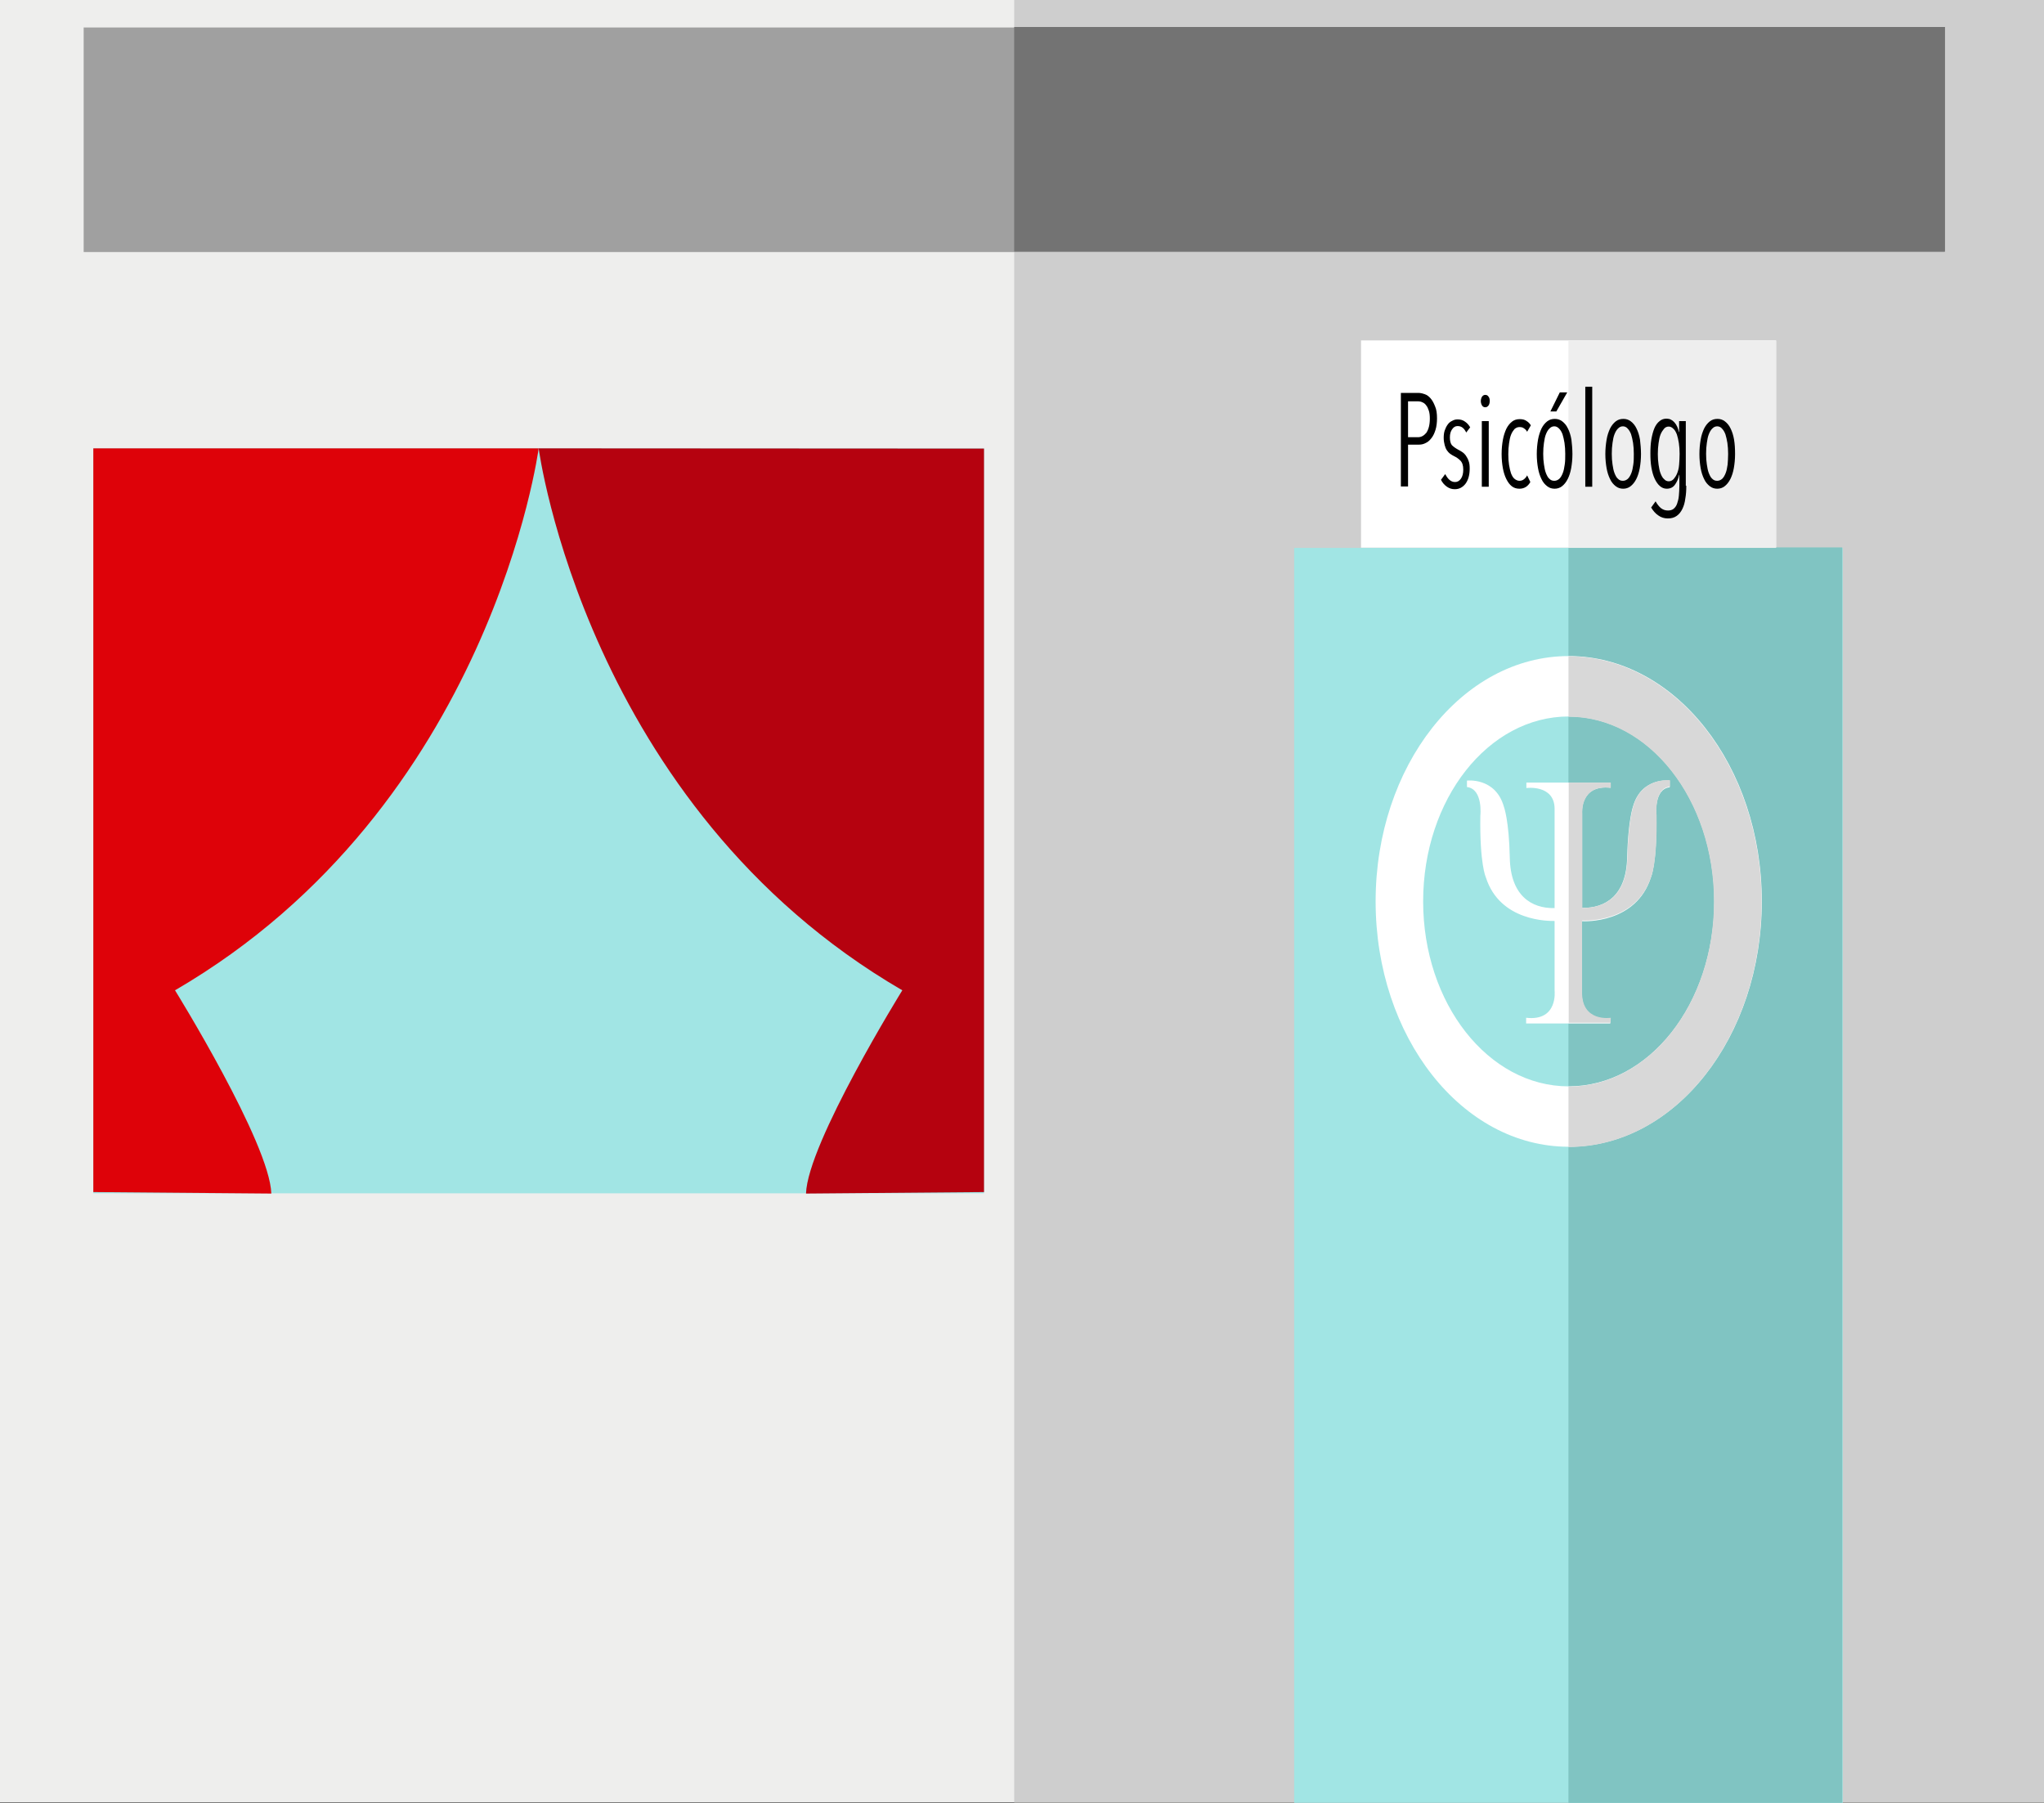 <?xml version="1.0" encoding="utf-8"?>
<!-- Generator: Adobe Illustrator 21.0.2, SVG Export Plug-In . SVG Version: 6.00 Build 0)  -->
<svg version="1.1" id="Capa_1" xmlns="http://www.w3.org/2000/svg" xmlns:xlink="http://www.w3.org/1999/xlink" x="0px" y="0px"
	 viewBox="0 0 825.7 728.2" style="enable-background:new 0 0 825.7 728.2;" xml:space="preserve">
<rect x="0" y="0" width="825.7" height="728.2" fill="#333333" stroke="none"/>
<style type="text/css">
	.st0{fill:#EEEEED;}
	.st1{fill:#CECECE;}
	.st2{fill:#A0A0A0;}
	.st3{fill:#A1E5E4;}
	.st4{fill:#80C4C2;}
	.st5{fill:#737373;}
	.st6{fill:#DE0209;}
	.st7{fill:#B5020F;}
	.st8{fill:#FFFFFF;}
	.st9{fill:#D8D8D8;}
	.st10{fill:#EEEEEE;}
</style>
<g>
	<rect class="st0" width="825.7" height="728"/>
	<rect x="409.7" class="st1" width="416" height="728.1"/>
	<rect x="33.8" y="11.1" class="st2" width="751.8" height="90.7"/>
	<rect x="522.8" y="221.3" class="st3" width="221.6" height="506.9"/>
	<rect x="37.7" y="181.1" class="st3" width="359.8" height="300.9"/>
	<rect x="633.6" y="221.1" class="st4" width="110.6" height="507.1"/>
	<rect x="409.7" y="10.9" class="st5" width="376" height="90.7"/>
	<path class="st6" d="M217.6,181.1c0,0-19.1,144.6-146.9,218.9c0,0,38.3,61.8,38.9,82.1l-71.9-0.6V181.1H217.6z"/>
	<path class="st7" d="M217.6,181.1c0,0,19.1,144.6,146.9,218.9c0,0-38.3,61.8-38.9,82.1l71.9-0.6V181.2L217.6,181.1z"/>
	<g>
		<path class="st8" d="M633.7,265c-43.1,0-78,44.4-78,99.1c0,54.8,34.9,99.1,78,99.1s78-44.4,78-99.1S676.8,265,633.7,265z
			 M633.7,438.8c-32.5,0-58.8-33.5-58.8-74.7c0-41.3,26.3-74.7,58.8-74.7s58.8,33.5,58.8,74.7C692.5,405.4,666.2,438.8,633.7,438.8z
			"/>
		<path class="st9" d="M633.6,265.1L633.6,265.1v24.4l0,0c32.5,0,58.8,33.5,58.8,74.7c0,41.3-26.3,74.7-58.8,74.7l0,0v24.4l0,0
			c43.1,0,78-44.4,78-99.1S676.7,265.1,633.6,265.1z"/>
	</g>
	<g>
		<path class="st8" d="M659.7,325.7c0,0-2,5.4-2.4,20.7c-0.3,15.3-8.8,20.5-18.2,20.3v-38.2c0,0-1-11.7,11.5-10.3v-2.1h-34v2.2
			c0,0,11.2-1.5,11.4,8.2v40.3c-9.4,0.2-17.8-5.1-18.1-20.3c-0.3-15.3-2.4-20.7-2.4-20.7c-3.4-11.9-14.9-10.5-14.9-10.5v2.6
			c6.6,0.8,5.4,11.6,5.4,11.6c-0.3,19.5,2.2,24.8,2.2,24.8C605.9,372.4,626,372,628,372v28.1c0,0,1.5,12.5-11.5,11v2.3h34l0.1-2
			c0,0-11.9,1.9-11.6-10.6v-28.7c1.2,0.1,22,0.9,27.9-17.7c0,0,2.5-5.3,2.2-24.8c0,0-1.2-10.9,5.4-11.6v-2.6
			C674.6,315.2,663.1,313.8,659.7,325.7z"/>
		<path class="st9" d="M659.8,325.7c0,0-2,5.4-2.4,20.7c-0.3,15.3-8.8,20.5-18.2,20.3v-38.2c0,0-1-11.7,11.5-10.3v-2.1h-17v97h16.9
			l0.1-2c0,0-11.9,1.9-11.6-10.6v-28.7c1.2,0.1,22,0.9,27.9-17.7c0,0,2.5-5.3,2.2-24.8c0,0-1.2-10.9,5.4-11.6v-2.6
			C674.7,315.2,663.1,313.8,659.8,325.7z"/>
	</g>
	<g>
		<rect x="549.8" y="137.5" class="st8" width="167.7" height="83.7"/>
	</g>
	<g>
		<rect x="633.6" y="137.6" class="st10" width="83.8" height="83.7"/>
	</g>
	<g>
		<path d="M580.5,169c0,1.7-0.2,3.3-0.6,4.6c-0.4,1.3-0.9,2.4-1.6,3.3c-0.7,0.9-1.4,1.6-2.3,2c-0.9,0.5-1.8,0.7-2.8,0.7h-4.4v16.9
			h-2.9v-37.8h7c0.9,0,1.7,0.2,2.6,0.5c0.9,0.3,1.7,0.9,2.4,1.7c0.7,0.8,1.3,1.9,1.8,3.2C580.3,165.4,580.5,167.1,580.5,169z
			 M577.6,169.1c0-1.2-0.1-2.3-0.4-3.2c-0.3-0.9-0.6-1.6-1.1-2.2c-0.4-0.6-1-1-1.5-1.2c-0.6-0.3-1.2-0.4-1.9-0.4h-3.9v14.5h4
			c1.3,0,2.4-0.6,3.4-1.8C577.1,173.4,577.6,171.6,577.6,169.1z"/>
		<path d="M592.3,174.7c-0.4-0.8-0.8-1.4-1.4-1.9c-0.6-0.5-1.3-0.7-2.1-0.7c-0.9,0-1.6,0.4-2.2,1.3c-0.6,0.8-0.9,1.9-0.9,3.3
			s0.3,2.5,0.8,3.1c0.6,0.6,1.4,1.2,2.5,1.8c0.6,0.3,1.1,0.6,1.7,1c0.6,0.4,1.1,0.9,1.5,1.5s0.8,1.3,1.1,2.2c0.3,0.8,0.4,1.8,0.4,3
			c0,2.6-0.6,4.6-1.7,6.1c-1.1,1.4-2.5,2.2-4.3,2.2c-1.2,0-2.2-0.3-3.2-1s-1.8-1.6-2.4-2.8l1.7-2.3c0.5,0.9,1,1.7,1.7,2.3
			c0.7,0.6,1.4,0.9,2.3,0.9c1,0,1.8-0.5,2.4-1.4c0.6-0.9,0.9-2.1,0.9-3.6c0-0.9-0.1-1.6-0.3-2.2s-0.5-1.1-0.9-1.5s-0.8-0.7-1.2-1
			c-0.5-0.3-0.9-0.6-1.4-0.8c-0.5-0.2-1-0.6-1.5-0.9c-0.5-0.4-0.9-0.8-1.3-1.4c-0.4-0.6-0.7-1.3-0.9-2.1c-0.2-0.8-0.4-1.8-0.4-2.9
			s0.1-2.1,0.4-3c0.3-0.9,0.7-1.7,1.2-2.4c0.5-0.7,1.1-1.2,1.8-1.5c0.7-0.4,1.4-0.6,2.2-0.6c1.2,0,2.2,0.3,3,0.9
			c0.9,0.6,1.5,1.3,2.1,2.3L592.3,174.7z"/>
		<path d="M601.8,162c0,0.7-0.2,1.4-0.5,1.8c-0.4,0.5-0.8,0.7-1.3,0.7s-1-0.2-1.3-0.7s-0.5-1.1-0.5-1.8c0-0.7,0.2-1.3,0.5-1.8
			c0.4-0.5,0.8-0.7,1.3-0.7s1,0.2,1.3,0.7C601.7,160.7,601.8,161.3,601.8,162z M598.6,196.6v-26.5h2.8v26.5H598.6z"/>
		<path d="M613.8,197.4c-1.2,0-2.2-0.3-3.1-1c-0.9-0.7-1.6-1.7-2.2-2.9c-0.6-1.2-1.1-2.7-1.4-4.4c-0.3-1.7-0.5-3.6-0.5-5.7
			s0.2-4,0.5-5.7s0.8-3.2,1.4-4.5c0.6-1.2,1.4-2.2,2.3-2.9c0.9-0.7,1.9-1,3.1-1c1.1,0,2,0.2,2.7,0.7c0.8,0.5,1.4,1.1,1.8,1.8
			l-1.5,2.6c-0.3-0.6-0.8-1.1-1.3-1.4c-0.5-0.4-1.1-0.5-1.8-0.5c-0.8,0-1.4,0.3-2,0.8c-0.5,0.6-1,1.3-1.4,2.3s-0.6,2.1-0.8,3.5
			s-0.3,2.8-0.3,4.4s0.1,3,0.3,4.3s0.5,2.5,0.8,3.4c0.4,1,0.8,1.7,1.4,2.2c0.6,0.5,1.3,0.8,2,0.8s1.3-0.2,1.8-0.6s1-0.9,1.3-1.6
			l1.3,2.7C617.2,196.5,615.7,197.4,613.8,197.4z"/>
		<path d="M635.2,183.4c0,2.1-0.2,4-0.5,5.7s-0.8,3.2-1.4,4.4c-0.6,1.2-1.4,2.2-2.3,2.9c-0.9,0.7-1.9,1-3,1s-2.1-0.3-3-1
			s-1.7-1.6-2.3-2.9c-0.6-1.2-1.1-2.7-1.4-4.4c-0.3-1.7-0.5-3.6-0.5-5.7s0.2-4,0.5-5.8c0.3-1.7,0.8-3.2,1.4-4.5
			c0.6-1.2,1.4-2.2,2.3-2.9c0.9-0.7,1.9-1,3.1-1c1.1,0,2.1,0.3,3,1s1.7,1.6,2.3,2.9c0.6,1.2,1.1,2.7,1.4,4.5
			C635,179.4,635.2,181.3,635.2,183.4z M632.3,183.3c0-1.6-0.1-3-0.3-4.4c-0.2-1.3-0.5-2.5-0.8-3.5c-0.4-1-0.8-1.7-1.4-2.3
			s-1.2-0.9-1.9-0.9c-0.8,0-1.4,0.3-2,0.9s-1,1.3-1.4,2.3s-0.6,2.1-0.8,3.5c-0.2,1.3-0.3,2.8-0.3,4.4s0.1,3,0.3,4.3s0.4,2.5,0.8,3.5
			c0.4,1,0.8,1.8,1.4,2.3c0.6,0.6,1.2,0.8,2,0.8s1.4-0.3,2-0.8c0.6-0.6,1-1.3,1.4-2.3s0.6-2.1,0.8-3.5
			C632.3,186.3,632.3,184.9,632.3,183.3z M628.7,166.2h-2.4l3.8-7.7h3L628.7,166.2z"/>
		<path d="M640.4,196.6v-40.4h2.8v40.4H640.4z"/>
		<path d="M662.9,183.4c0,2.1-0.2,4-0.5,5.7s-0.8,3.2-1.4,4.4c-0.6,1.2-1.4,2.2-2.3,2.9c-0.9,0.7-1.9,1-3,1s-2.1-0.3-3-1
			s-1.7-1.6-2.3-2.9c-0.6-1.2-1.1-2.7-1.4-4.4c-0.3-1.7-0.5-3.6-0.5-5.7s0.2-4,0.5-5.8s0.8-3.2,1.4-4.5c0.6-1.2,1.4-2.2,2.3-2.9
			c0.9-0.7,1.9-1,3.1-1c1.1,0,2.1,0.3,3,1s1.7,1.6,2.3,2.9c0.6,1.2,1.1,2.7,1.4,4.5C662.7,179.4,662.9,181.3,662.9,183.4z
			 M660,183.3c0-1.6-0.1-3-0.3-4.4c-0.2-1.3-0.5-2.5-0.8-3.5c-0.4-1-0.8-1.7-1.4-2.3c-0.5-0.6-1.2-0.9-1.9-0.9c-0.8,0-1.4,0.3-2,0.9
			s-1,1.3-1.4,2.3s-0.6,2.1-0.8,3.5c-0.2,1.3-0.3,2.8-0.3,4.4s0.1,3,0.3,4.3s0.4,2.5,0.8,3.5c0.4,1,0.8,1.8,1.4,2.3
			c0.6,0.6,1.2,0.8,2,0.8s1.4-0.3,2-0.8c0.6-0.6,1-1.3,1.4-2.3s0.6-2.1,0.8-3.5C660,186.3,660,184.9,660,183.3z"/>
		<path d="M681.2,196.2c0,1.9-0.1,3.6-0.4,5.2c-0.2,1.6-0.6,3-1.2,4.2c-0.6,1.2-1.3,2.1-2.3,2.8c-1,0.7-2.1,1-3.6,1
			c-1.4,0-2.7-0.4-3.8-1.2c-1.2-0.8-2.1-1.9-2.9-3.2l1.8-2.5c0.6,1.1,1.3,2,2.1,2.7c0.9,0.7,1.8,1,2.9,1c0.9,0,1.7-0.2,2.3-0.7
			s1.1-1.2,1.4-2.1c0.3-0.9,0.6-1.9,0.7-3.2c0.1-1.2,0.2-2.5,0.2-4v-4.4h-0.1c-0.3,1.6-0.9,2.9-1.7,4s-1.9,1.6-3.3,1.6
			c-1.1,0-2-0.4-2.8-1.1s-1.5-1.7-2.1-3s-1-2.8-1.3-4.5s-0.4-3.6-0.4-5.7s0.1-3.9,0.4-5.7c0.3-1.7,0.7-3.2,1.2-4.4
			c0.5-1.2,1.2-2.2,2.1-2.9c0.8-0.7,1.8-1,2.8-1c1.3,0,2.3,0.5,3.2,1.5s1.5,2.3,1.8,3.9h0.1v-4.4h2.7v26.1H681.2z M678.5,183.3
			c0-1.5-0.1-3-0.3-4.3c-0.2-1.4-0.5-2.5-0.8-3.5c-0.4-1-0.8-1.8-1.4-2.3c-0.6-0.6-1.2-0.9-1.9-0.9c-0.8,0-1.4,0.3-1.9,0.9
			s-1,1.3-1.4,2.3s-0.6,2.1-0.8,3.5s-0.3,2.8-0.3,4.4c0,1.5,0.1,3,0.3,4.3s0.4,2.5,0.8,3.5s0.8,1.8,1.4,2.3c0.5,0.6,1.2,0.9,1.9,0.9
			c0.8,0,1.4-0.3,2-0.9c0.5-0.6,1-1.3,1.4-2.3s0.7-2.1,0.8-3.5C678.4,186.3,678.5,184.9,678.5,183.3z"/>
		<path d="M700.9,183.4c0,2.1-0.2,4-0.5,5.7s-0.8,3.2-1.4,4.4c-0.6,1.2-1.4,2.2-2.3,2.9c-0.9,0.7-1.9,1-3,1s-2.1-0.3-3-1
			s-1.7-1.6-2.3-2.9c-0.6-1.2-1.1-2.7-1.4-4.4c-0.3-1.7-0.5-3.6-0.5-5.7s0.2-4,0.5-5.8s0.8-3.2,1.4-4.5c0.6-1.2,1.4-2.2,2.3-2.9
			c0.9-0.7,1.9-1,3.1-1c1.1,0,2.1,0.3,3,1s1.7,1.6,2.3,2.9c0.6,1.2,1.1,2.7,1.4,4.5S700.9,181.3,700.9,183.4z M698.1,183.3
			c0-1.6-0.1-3-0.3-4.4c-0.2-1.3-0.5-2.5-0.8-3.5c-0.4-1-0.8-1.7-1.4-2.3c-0.5-0.6-1.2-0.9-1.9-0.9c-0.8,0-1.4,0.3-2,0.9
			s-1,1.3-1.4,2.3s-0.6,2.1-0.8,3.5c-0.2,1.3-0.3,2.8-0.3,4.4s0.1,3,0.3,4.3s0.4,2.5,0.8,3.5c0.4,1,0.8,1.8,1.4,2.3
			c0.6,0.6,1.2,0.8,2,0.8s1.4-0.3,2-0.8c0.6-0.6,1-1.3,1.4-2.3s0.6-2.1,0.8-3.5C698,186.3,698.1,184.9,698.1,183.3z"/>
	</g>
</g>
</svg>
